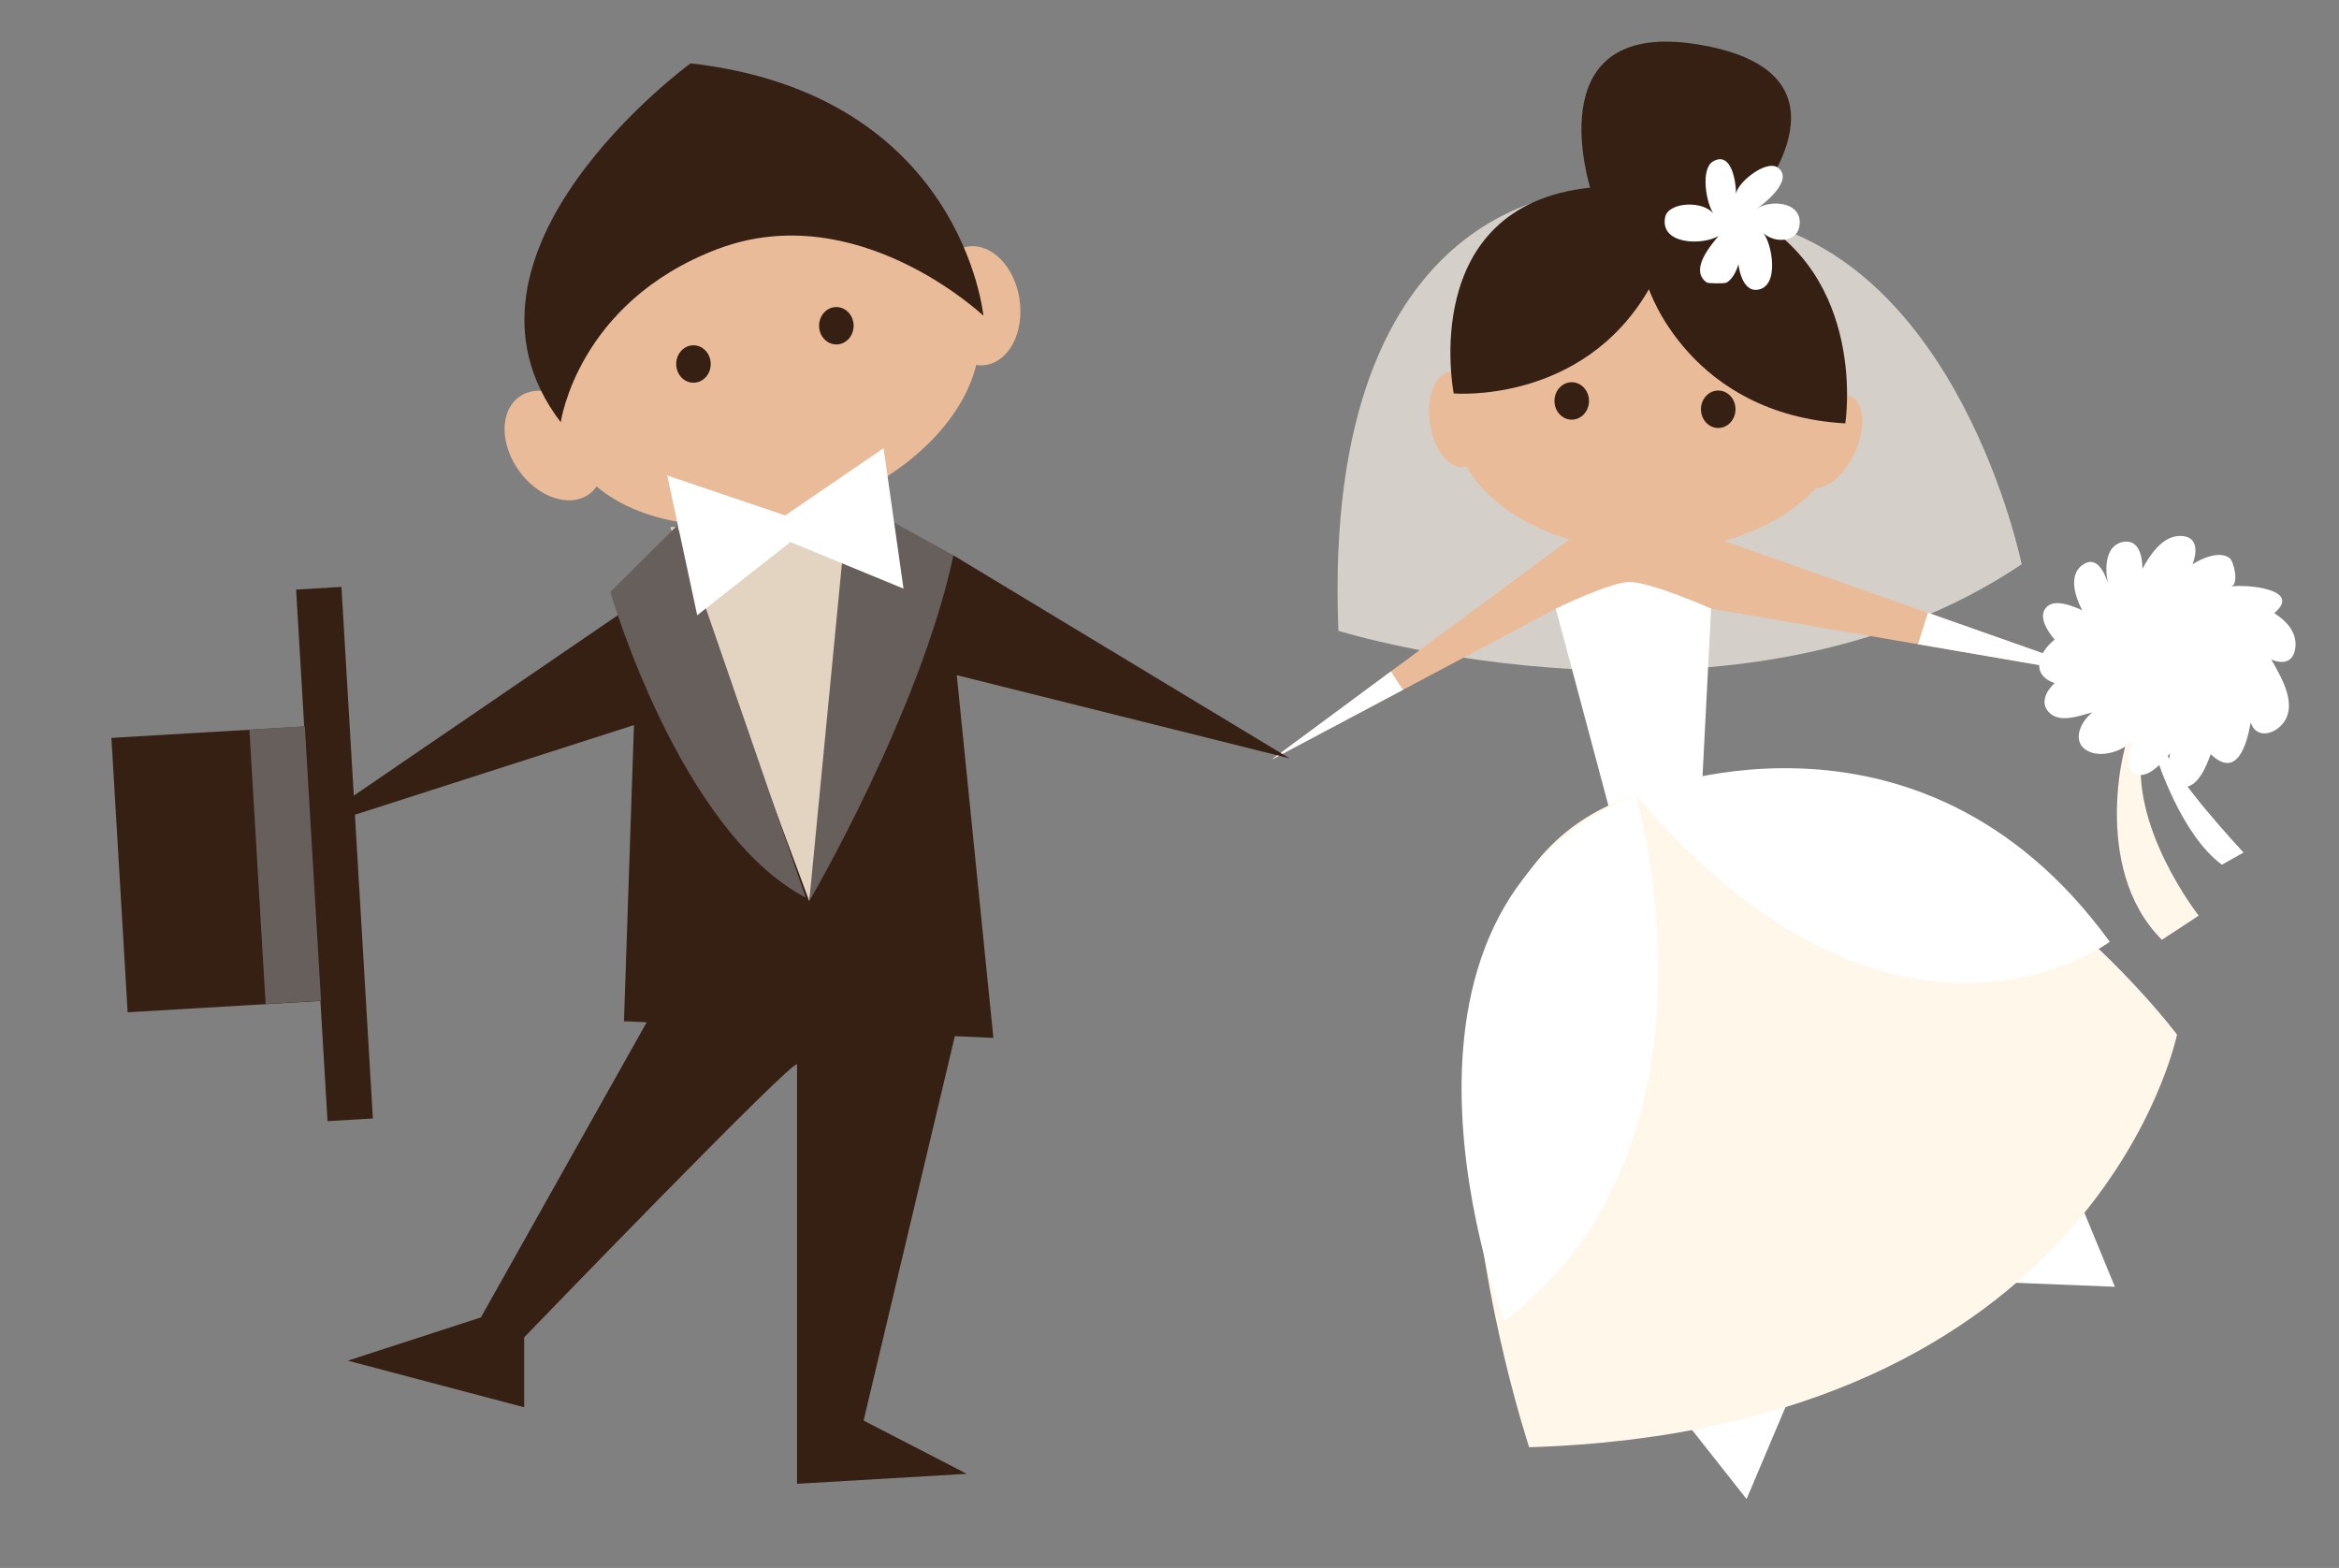<?xml version="1.0" encoding="utf-8"?>
<!-- Generator: Adobe Illustrator 16.0.3, SVG Export Plug-In . SVG Version: 6.00 Build 0)  -->
<!DOCTYPE svg PUBLIC "-//W3C//DTD SVG 1.1//EN" "http://www.w3.org/Graphics/SVG/1.1/DTD/svg11.dtd">
<svg version="1.1" id="Layer_1" xmlns="http://www.w3.org/2000/svg" xmlns:xlink="http://www.w3.org/1999/xlink" x="0px" y="0px"
	 width="289.678px" height="194.193px" viewBox="0 0 289.678 194.193" enable-background="new 0 0 289.678 194.193"
	 xml:space="preserve">
<rect x="0" y="0" width="289.678" height="194.193" fill="#808080" stroke="none"/>
<path fill="#B6A989" d="M25.271,166.13"/>
<g>
	<g>
		<polygon fill="#FFFFFF" points="248.183,158.819 261.921,159.37 258.075,150.028 		"/>
		<polygon fill="#FFFFFF" points="208.067,175.218 216.31,185.659 222.354,171.37 		"/>
	</g>
	<path opacity="0.7" fill="#F8F2E8" d="M197.077,23.727c0,0-33.521-0.55-31.322,54.402c0,0,49.457,15.387,84.625-8.242
		c0,0-7.693-37.917-34.619-42.863L197.077,23.727z"/>
	<path fill="#EABB98" d="M213.522,66.995c4.74-1.326,8.717-3.634,11.363-6.545c1.602-0.021,3.582-1.737,4.795-4.322
		c1.443-3.081,1.25-6.218-0.434-7.005c-0.389-0.183-0.822-0.218-1.277-0.136c-2.123-7.5-11.945-13.171-23.75-13.171
		c-10.541,0-19.502,4.524-22.811,10.834c-0.584-0.468-1.221-0.698-1.852-0.604c-1.84,0.271-2.943,3.129-2.463,6.383
		c0.48,3.255,2.359,5.674,4.199,5.403c0.105-0.016,0.207-0.042,0.307-0.073c2.277,4.039,6.9,7.3,12.748,9.059l-36.838,27.249
		l35.17-18.685h19.234l49.604,8.532L213.522,66.995z"/>
	<path fill="#FFFFFF" d="M172.269,83.15l-14.758,10.916l16.252-8.634C173.239,84.684,172.737,83.924,172.269,83.15z"/>
	<path fill="#FFFFFF" d="M261.519,83.914l-22.748-8.019c-0.41,1.299-0.824,2.596-1.238,3.893L261.519,83.914z"/>
	<path fill="#FFFFFF" d="M199.274,100.063l-6.594-24.682c0,0,6.656-3.254,9.066-3.297c2.674-0.047,10.168,3.297,10.168,3.297
		l-1.102,21.569L199.274,100.063z"/>
	<path fill="#352013" d="M216.28,26.435c2.631-3.09,13.625-17.417-5.467-20.843c-19.139-3.435-14.805,14.445-13.883,17.647
		c-21.479,2.294-16.889,25.49-16.889,25.49s15.936,1.374,24.178-12.915c0,0,5.084,15.525,24.316,16.624
		C228.536,52.439,231.409,34.171,216.28,26.435z"/>
	<ellipse fill="#352013" cx="194.654" cy="49.657" rx="2.138" ry="2.318"/>
	<ellipse fill="#352013" cx="212.798" cy="50.688" rx="2.139" ry="2.318"/>
	<path fill="#FFFFFF" d="M217.478,25.903c1.143-0.735,4.666-3.614,2.748-5.114c-1.508-1.179-5.436,2.122-5.223,3.419
		c0.027-1.678-0.551-5.521-2.84-4.222c-1.609,0.914-0.873,5.335,0.16,6.65c-1.16-1.874-5.729-1.671-6.104,0.272
		c-0.648,3.384,4.559,3.516,6.611,2.323c-1.383,1.631-3.459,4.329-1.461,5.751c0.197,0.139,2.207,0.152,2.457,0.019
		c0.646-0.345,1.227-1.346,1.471-2.283c0.189,1.554,0.9,3.338,2.309,3.177c2.871-0.327,1.846-5.756,0.783-7.019
		c1.406,1.285,4.037,1.111,4.43-0.706C223.495,25.065,219.425,24.567,217.478,25.903z"/>
	<g>
		<path fill="#FFF8EA" d="M189.384,179.243c0,0-23.08-69.242,13.188-80.781c36.27-11.541,67.045,29.673,67.045,29.673
			S259.724,177.044,189.384,179.243z"/>
		<g>
			<path fill="#352013" d="M123.028,128.544l-4.535-44.924l41.215,10.304l-41.627-25.142l-39.154,5.77l-41.768,28.538l41.357-13.288
				l-1.238,36.68l2.814,0.127l-20.535,36.555l-16.486,5.357l21.844,5.771v-8.656c0,0,33.797-35.031,33.797-33.795s0,51.93,0,51.93
				l21.018-1.236l-12.775-6.594l11.299-47.611L123.028,128.544z"/>
			<polygon fill="#E2D4C0" points="83.021,65.286 100.226,111.611 107.749,64.461 			"/>
			<g>
				<path fill="#EABB98" d="M126.269,37.089c-0.598-4.055-3.457-6.99-6.383-6.559c-1.178,0.174-2.186,0.874-2.934,1.905
					c-5.732-5.128-16.318-6.698-27.066-3.32c-11.529,3.627-19.65,11.824-20.58,19.858c-1.785-0.801-3.639-0.804-5.008,0.182
					c-2.404,1.727-2.416,5.824-0.025,9.15c2.391,3.329,6.277,4.627,8.68,2.899c0.371-0.265,0.676-0.591,0.932-0.956
					c5.799,4.908,16.203,6.358,26.75,3.041c10.686-3.36,18.441-10.642,20.266-18.084c0.379,0.056,0.764,0.061,1.15,0.004
					C124.978,44.777,126.864,41.142,126.269,37.089z"/>
				<g>
					<ellipse fill="#352013" cx="85.883" cy="45.083" rx="2.138" ry="2.318"/>
					<ellipse fill="#352013" cx="103.579" cy="40.344" rx="2.139" ry="2.317"/>
				</g>
				<path fill="#352013" d="M69.448,52.296c0,0,2.061-14.838,19.371-21.433c17.311-6.594,32.971,8.244,32.971,8.244
					s-2.6-27.425-36.266-31.26C85.524,7.848,53.374,31.277,69.448,52.296z"/>
			</g>
			<path fill="#675F5B" d="M83.874,65.073l-8.285,8.243c0,0,8.551,29.627,24.211,37.87L83.874,65.073z"/>
			<path fill="#675F5B" d="M105.065,61.59l-4.84,50.021c0,0,13.734-23.458,17.855-42.829L105.065,61.59z"/>
			<polygon fill="#FFFFFF" points="97.247,63.836 82.638,58.89 86.347,76.201 97.886,67.133 111.899,72.904 109.427,55.509 			"/>
		</g>
		<g>
			
				<rect x="8.455" y="102.918" transform="matrix(-0.059 -0.998 0.998 -0.059 -61.65 153.367)" fill="#352013" width="65.965" height="5.627"/>
			
				<rect x="10.149" y="95.234" transform="matrix(-0.059 -0.998 0.998 -0.059 -78.637 141.122)" fill="#352013" width="34.052" height="24.759"/>
			
				<rect x="31.838" y="90.105" transform="matrix(-0.998 0.059 -0.059 -0.998 76.849 211.981)" fill="#675F5B" width="6.877" height="34.053"/>
		</g>
		<g>
			<path fill="#FFFFFF" d="M202.571,98.462c0,0,12.719,43.177-16.281,65.177C186.29,163.64,166.854,113.285,202.571,98.462z"/>
			<path fill="#FFFFFF" d="M261.29,116.64c0,0-26.436,19.646-58.719-18.177C202.571,98.462,237.29,83.64,261.29,116.64z"/>
		</g>
	</g>
	<g>
		<path fill="#FFFFFF" d="M267.165,94.035c0,0,2.959,9.354,8.012,13.061l2.678-1.509c0,0-9.205-9.832-9.768-13.015L267.165,94.035z"
			/>
		<path fill="#FFF8EA" d="M265.366,92.482l-1.633-1.396c-0.48,0.013-5.016,16.274,4.01,25.313l4.559-2.995
			C272.302,113.403,263.542,102.279,265.366,92.482z"/>
		<path fill="#FFFFFF" d="M281.655,75.943c3.574-2.998-3.486-3.594-5.379-3.304c1.053-0.162,0.406-3.104-0.152-3.525
			c-1.26-0.944-3.49,0.059-4.584,0.775c0.611-1.622,0.648-3.515-1.541-3.513c-2.217,0.002-3.75,2.388-4.672,4.083
			c0.02-1.525-0.422-3.741-2.436-3.332c-2.225,0.455-2.211,3.408-1.822,5.08c-0.486-1.426-1.465-3.492-3.195-2.212
			c-1.773,1.313-0.809,4.046,0,5.578c-1.143-0.493-3.432-1.503-4.473-0.323c-1.035,1.173,0.273,3.044,1.061,3.966
			c-2.043,1.639-3.025,4.307-0.01,5.395c-1.041,0.958-1.85,2.504-0.633,3.672c1.389,1.331,3.758,0.322,5.33-0.049
			c-1.664,1.252-2.744,4.066-0.154,4.953c1.771,0.606,4.037-0.314,5.295-1.548c-0.709,1.308-1.377,4.362,0.771,4.353
			c1.492-0.008,2.781-1.715,3.699-2.682c-0.346,1.388-0.365,4.057,1.623,4.165c1.85,0.101,2.908-2.698,3.406-4.069
			c3.203,3.082,4.457-1.053,4.953-3.928c0.793,2.338,3.467,1.302,4.357-0.439c1.182-2.309-0.689-5.383-1.811-7.363
			c1.533,0.649,2.762,0.306,2.984-1.464C284.509,78.328,283.132,76.852,281.655,75.943z"/>
	</g>
</g>
</svg>
